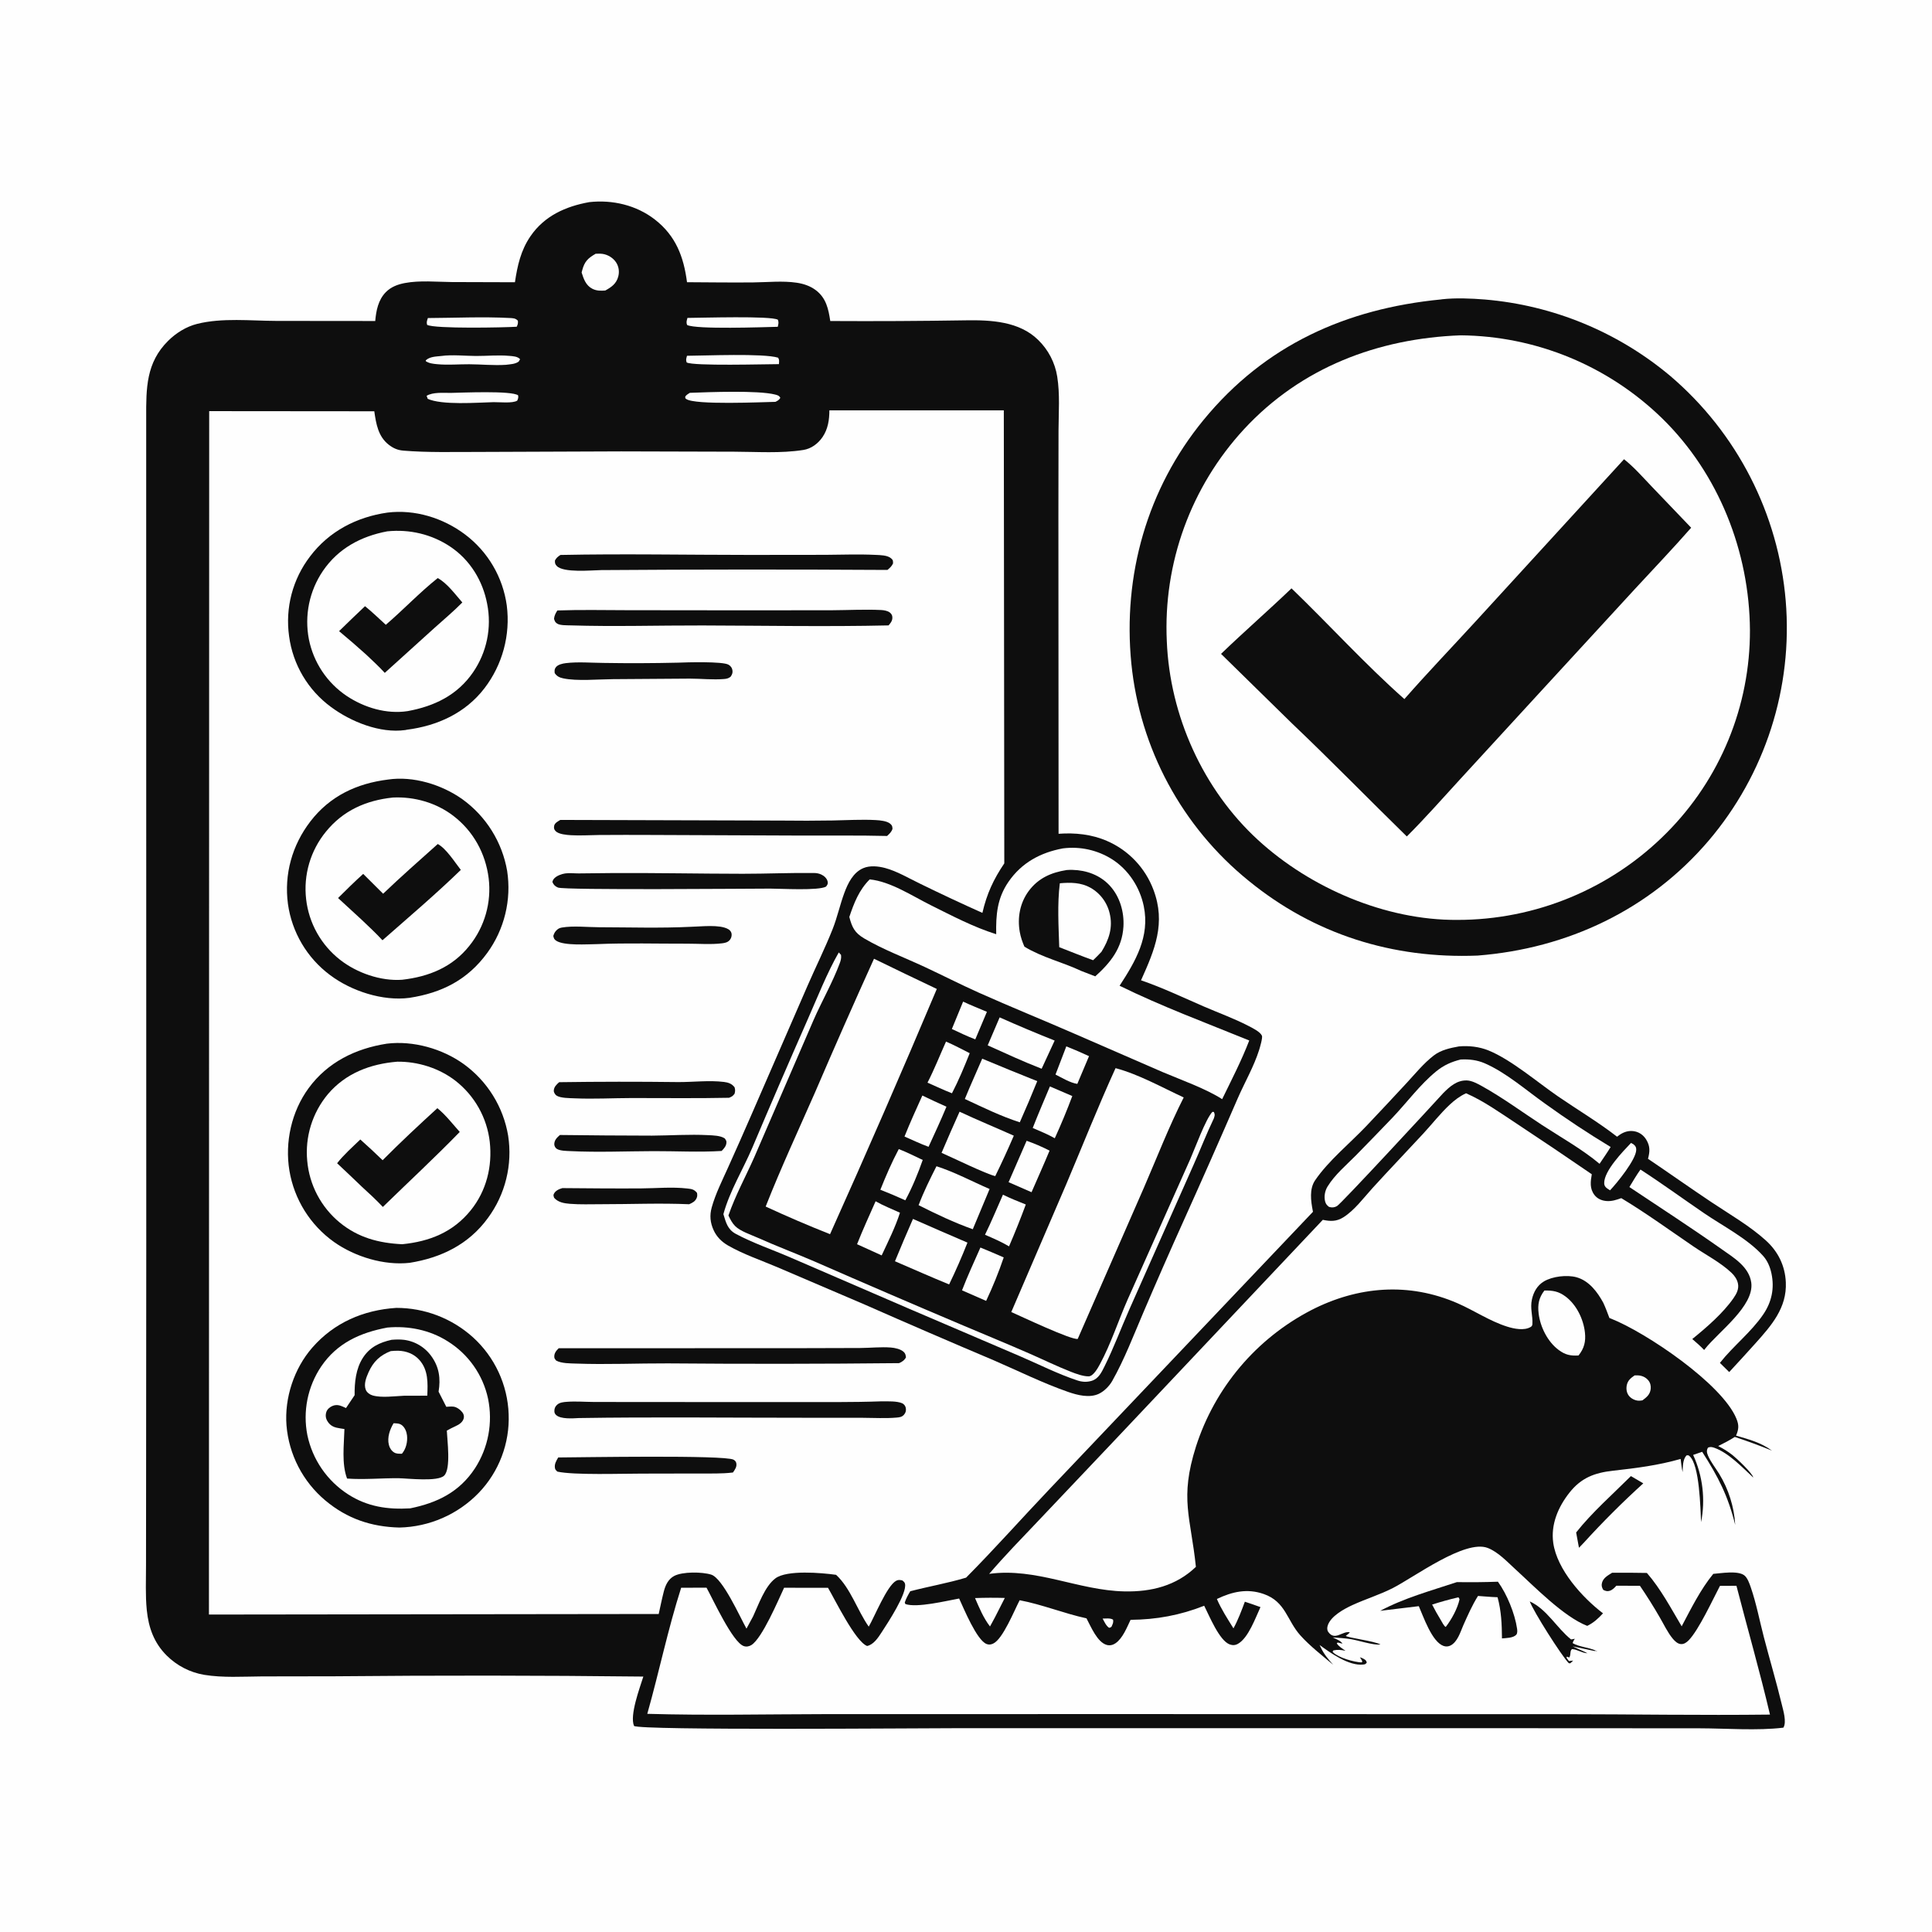 <?xml version="1.0" encoding="utf-8" ?>
<svg xmlns="http://www.w3.org/2000/svg" xmlns:xlink="http://www.w3.org/1999/xlink" width="1024" height="1024">
	<path fill="#FEFEFE" d="M0 0L1024 0L1024 1024L0 1024L0 0Z"/>
	<path fill="#0E0E0E" d="M810.807 848.78C819.867 852.858 825.21 863.01 832.713 868.946L834.686 868.588C834.129 869.379 833.786 869.958 833.537 870.896C836.823 872.851 841.997 873.155 845.691 874.813C845.911 874.912 846.127 875.021 846.348 875.118C846.491 875.181 846.637 875.235 846.781 875.294L845.391 874.932L845.322 875.103L833.531 872.609C835.618 873.624 837.768 874.533 839.884 875.486L841.382 876.256C838.553 876.19 836.132 874.238 833.202 874.048C831.924 875.062 832.745 876.991 831.757 878.518L830.424 878.051L830.293 878.637L831.563 880.398C832.317 880.278 833.049 880.198 833.81 880.151L832.279 881.582L831.478 881.531C827.401 877.217 812.798 854.196 810.807 848.78Z"/>
	<path fill="#0E0E0E" d="M864.413 782.358L870.975 786.208Q854.426 801.219 839.389 817.744L836.884 820.35L835.387 812.236C843.809 801.584 854.776 791.979 864.413 782.358Z"/>
	<path fill="#0E0E0E" d="M298.064 629.72C311.911 629.838 325.773 629.967 339.621 629.882C347.736 629.832 356.227 629 364.277 629.93C366.65 630.204 367.919 630.369 369.438 632.266C369.573 633.257 369.662 633.954 369.265 634.916C368.493 636.791 366.997 637.511 365.265 638.275C349.771 637.594 334.147 638.272 318.631 638.258C313.122 638.253 307.449 638.491 301.96 638.039C298.922 637.789 295.747 637.242 293.677 634.835C293.497 634.112 293.172 633.583 293.51 632.865C294.354 631.071 296.272 630.229 298.064 629.72Z"/>
	<path fill="#0E0E0E" d="M296.766 601.566Q321.177 601.874 345.589 601.911C355.452 601.843 365.383 601.136 375.236 601.648C377.975 601.79 381.866 601.841 384.162 603.401C384.589 604.092 385.042 604.522 385.034 605.37C385.017 607.341 383.786 608.713 382.47 610.034C370.506 610.763 358.459 610.096 346.479 610.128C331.84 610.167 316.976 610.834 302.36 610.112C300.297 610.01 296.743 610.026 295.035 608.858C294.279 608.342 293.74 607.259 293.78 606.357C293.876 604.143 295.231 602.945 296.766 601.566Z"/>
	<path fill="#0E0E0E" d="M359.232 351.229C363.819 351.031 382.998 350.479 386.122 352.3C387.263 352.965 387.999 353.93 388.21 355.262C388.432 356.663 387.996 357.557 387.241 358.676C386.1 359.559 385.206 359.772 383.804 359.89C377.858 360.386 371.587 359.696 365.603 359.685L324.804 359.97C317.123 360.019 305.759 361.097 298.514 359.539C296.537 359.113 295.148 358.464 294.003 356.75C293.908 355.478 293.786 354.757 294.618 353.654C295.704 352.214 298.226 351.679 299.915 351.474C306.342 350.692 313.436 351.316 319.933 351.365Q339.584 351.691 359.232 351.229Z"/>
	<path fill="#0E0E0E" d="M295.87 772.488C307.591 772.432 384.099 771.087 388.785 773.662C389.495 774.052 390.044 774.61 390.228 775.398C390.696 777.398 389.546 778.902 388.472 780.457C382.471 781.19 376.195 780.954 370.153 780.985L340.14 781.046C329.953 781.026 304.184 781.933 295.397 779.98C294.805 779.354 294.313 779.066 294.147 778.18C293.744 776.021 294.811 774.28 295.87 772.488Z"/>
	<path fill="#0E0E0E" d="M366.257 491.221C371.625 491.118 381.301 489.853 385.925 492.443C386.767 492.915 387.545 493.742 387.715 494.71Q387.757 494.948 387.772 495.189Q387.786 495.43 387.774 495.672Q387.762 495.913 387.723 496.152Q387.685 496.39 387.619 496.623Q387.554 496.856 387.464 497.08Q387.373 497.304 387.258 497.516Q387.143 497.729 387.004 497.927Q386.866 498.125 386.707 498.307C385.68 499.484 384.224 499.787 382.752 499.972C376.844 500.711 370.178 500.154 364.186 500.169C348.285 500.209 332.357 499.735 316.465 500.402C311.133 500.456 299.062 501.33 294.854 498.637C293.713 497.906 293.537 497.338 293.265 496.068C293.612 494.994 293.91 494.215 294.682 493.369C295.583 492.38 296.371 491.86 297.722 491.628C303.835 490.582 311.211 491.439 317.477 491.455C333.675 491.494 350.083 492.009 366.257 491.221Z"/>
	<path fill="#0E0E0E" d="M296.374 573.583Q327.922 573.134 359.471 573.523C367.392 573.561 375.901 572.482 383.731 573.452C386.048 573.739 387.917 574.398 389.345 576.291C389.736 577.652 389.69 578.32 389.347 579.689C388.397 580.991 387.841 581.27 386.403 581.845C369.205 582.211 351.967 581.953 334.763 581.984C324.719 582.002 314.592 582.578 304.562 582.133C302.066 582.023 297.041 582.078 294.952 580.665C294.225 580.173 293.494 578.989 293.522 578.102C293.585 576.086 294.971 574.821 296.374 573.583Z"/>
	<path fill="#0E0E0E" d="M772.186 838.548Q783.062 838.73 793.932 838.34C798.702 844.918 802.923 855.233 804.079 863.243C804.22 864.215 804.342 865.691 803.635 866.454C802 868.221 798.343 868.164 796.075 868.4C796.035 860.902 795.712 853.831 793.737 846.563C790.287 846.463 786.815 846.123 783.37 845.885C780.249 850.847 777.89 856.271 775.504 861.612C774.011 865.127 772.527 870.097 768.962 872.074C767.749 872.747 766.393 872.842 765.088 872.379C758.936 870.192 754.458 856.87 751.991 851.301L731.554 853.77C744.103 847.013 758.694 843.033 772.186 838.548Z"/>
	<path fill="#FEFEFE" d="M772.868 846.638C773.477 847.013 773.15 846.722 773.571 847.747C772.505 852.599 769.29 858.446 766.26 862.328C765.249 861.796 764.309 859.726 763.679 858.699C762.006 856.005 760.505 853.272 759.05 850.455C763.635 849.008 768.174 847.703 772.868 846.638Z"/>
	<path fill="#0E0E0E" d="M324.075 462.746C347.258 462.598 370.455 463.095 393.641 463.119C406.24 463.131 418.942 462.549 431.515 462.708C432.802 462.724 434.017 462.951 435.197 463.472C436.735 464.152 438.321 465.549 438.674 467.269C438.931 468.525 438.5 468.972 437.825 469.917C433.797 472.167 413.922 470.985 408.25 470.983C397.443 470.983 299.292 471.882 295.749 470.425C294.231 469.802 293.357 468.941 292.772 467.438C293.044 466.535 293.252 466.071 293.944 465.389C295.237 464.115 297.728 463.217 299.488 462.947C301.787 462.593 304.334 462.937 306.67 462.926L324.075 462.746Z"/>
	<path fill="#0E0E0E" d="M297.042 294.138C330.407 293.451 363.918 294.116 397.297 294.118L437.442 294.074C446.304 294.019 455.247 293.667 464.098 294.103C466.508 294.221 470.32 294.232 472.263 295.891C473.409 296.87 473.304 297.228 473.332 298.625C472.602 300.191 471.673 300.98 470.364 302.08Q394.501 301.625 318.638 302.161C313.496 302.241 298.534 303.742 295.042 299.921C294.143 298.937 294.105 298.355 294.133 297.072C294.915 295.612 295.714 295.028 297.042 294.138Z"/>
	<path fill="#0E0E0E" d="M296.975 434.577L414.15 434.917Q427.738 435.091 441.325 434.87C448.89 434.731 456.651 434.248 464.207 434.661C466.39 434.78 470.219 435.121 471.91 436.66C472.956 437.612 472.932 437.995 473.042 439.316C472.468 441.028 471.475 441.87 470.175 443.081C455.483 442.715 440.766 442.924 426.069 442.872L345.441 442.548Q331.422 442.472 317.404 442.57C312.529 442.609 307.487 442.972 302.632 442.675C300.397 442.539 296.195 442.218 294.515 440.543C293.643 439.673 293.458 438.765 293.743 437.586C294.096 436.127 295.797 435.3 296.975 434.577Z"/>
	<path fill="#0E0E0E" d="M295.416 323.559C307.734 323.119 320.126 323.395 332.452 323.414L394.803 323.483L441.001 323.441C449.615 323.391 458.433 322.913 467.026 323.325C468.506 323.396 470.478 323.724 471.67 324.687C472.322 325.214 472.806 325.898 472.924 326.725C473.216 328.769 472.199 330.02 470.969 331.474C438.066 332.222 405.227 331.586 372.324 331.506C348.994 331.45 325.497 332.188 302.198 331.459C300.396 331.402 296.841 331.514 295.333 330.533C294.186 329.787 294.041 329.201 293.64 327.983C293.863 326.159 294.45 325.106 295.416 323.559Z"/>
	<path fill="#0E0E0E" d="M296.144 714.58L419.046 714.571L455.882 714.469C461.204 714.431 466.901 713.813 472.184 714.218C474.3 714.38 477.221 715.002 478.87 716.436C479.889 717.324 479.997 718.134 480.19 719.405C479.44 720.9 478.066 721.879 476.523 722.493Q415.244 723.127 353.963 722.621C337.844 722.56 321.464 723.313 305.38 722.726C302.163 722.609 297.65 722.691 294.788 721.14C294.274 720.46 293.836 720.15 293.787 719.257C293.676 717.217 294.775 715.935 296.144 714.58Z"/>
	<path fill="#0E0E0E" d="M467.388 742.728C470.478 742.777 475.38 742.512 478.21 743.772C479.175 744.202 479.923 745.256 480.096 746.273C480.325 747.612 480.071 748.736 479.168 749.782C478.038 751.09 476.761 751.21 475.147 751.353C469.367 751.864 463.249 751.479 457.438 751.466L424.864 751.439C385.511 751.45 346.096 750.975 306.75 751.597C303.581 751.774 297.188 752.263 294.748 749.988C294.12 749.402 293.857 748.819 293.834 747.982C293.795 746.6 294.208 745.535 295.239 744.585C296.65 743.284 298.647 743.133 300.47 742.992C305.089 742.635 310.008 743.046 314.657 743.065L344.706 743.109L419.742 743.114C435.606 743.098 451.535 743.31 467.388 742.728Z"/>
	<path fill="#0E0E0E" d="M205.387 271.68C219.917 269.902 234.811 274.512 246.433 283.232Q247.556 284.075 248.636 284.972Q249.717 285.87 250.751 286.819Q251.786 287.769 252.772 288.768Q253.758 289.768 254.694 290.815Q255.63 291.862 256.512 292.955Q257.395 294.047 258.223 295.181Q259.05 296.316 259.821 297.49Q260.591 298.664 261.303 299.875Q262.014 301.085 262.665 302.33Q263.316 303.574 263.905 304.849Q264.493 306.124 265.018 307.427Q265.542 308.729 266.002 310.056Q266.462 311.383 266.855 312.731Q267.249 314.079 267.575 315.445Q267.901 316.811 268.16 318.191Q268.418 319.572 268.608 320.963Q268.791 322.409 268.903 323.862Q269.016 325.315 269.057 326.772Q269.098 328.229 269.068 329.686Q269.039 331.143 268.938 332.597Q268.837 334.051 268.665 335.499Q268.494 336.946 268.252 338.383Q268.01 339.82 267.698 341.244Q267.387 342.668 267.006 344.075Q266.625 345.482 266.177 346.868Q265.728 348.255 265.212 349.618Q264.696 350.981 264.114 352.318Q263.533 353.654 262.886 354.96Q262.24 356.267 261.531 357.54Q260.822 358.814 260.052 360.051Q259.282 361.288 258.452 362.486Q257.622 363.685 256.735 364.841C246.621 377.997 231.776 384.707 215.619 386.775C215.331 386.834 215.047 386.912 214.756 386.951C201.377 388.778 185.976 382.537 175.417 374.703Q174.289 373.874 173.204 372.99Q172.118 372.105 171.079 371.167Q170.04 370.229 169.049 369.24Q168.059 368.251 167.119 367.213Q166.179 366.175 165.293 365.092Q164.407 364.008 163.577 362.881Q162.746 361.754 161.974 360.586Q161.201 359.419 160.488 358.214Q159.775 357.009 159.124 355.77Q158.473 354.531 157.885 353.26Q157.297 351.99 156.773 350.691Q156.25 349.393 155.793 348.07Q155.336 346.747 154.946 345.402Q154.556 344.058 154.234 342.695Q153.912 341.333 153.659 339.956Q153.406 338.579 153.223 337.191Q153.027 335.801 152.9 334.402Q152.773 333.004 152.716 331.601Q152.659 330.198 152.671 328.794Q152.684 327.39 152.766 325.988Q152.848 324.587 153 323.191Q153.152 321.795 153.373 320.408Q153.594 319.022 153.883 317.648Q154.173 316.274 154.53 314.916Q154.888 313.558 155.312 312.22Q155.737 310.881 156.227 309.566Q156.718 308.25 157.273 306.96Q157.828 305.671 158.447 304.41Q159.065 303.15 159.746 301.922Q160.426 300.693 161.167 299.501Q161.908 298.308 162.707 297.153Q163.506 295.998 164.361 294.885C174.422 281.566 189.045 274.021 205.387 271.68Z"/>
	<path fill="#FEFEFE" d="M205.229 281.624C217.078 280.415 228.834 283.144 238.76 289.815C249.175 296.814 255.922 307.872 258.217 320.13Q258.446 321.294 258.617 322.468Q258.787 323.642 258.9 324.823Q259.012 326.004 259.065 327.189Q259.118 328.374 259.113 329.561Q259.107 330.747 259.042 331.931Q258.978 333.116 258.854 334.296Q258.73 335.476 258.548 336.648Q258.366 337.82 258.126 338.982Q257.886 340.144 257.588 341.292Q257.291 342.441 256.936 343.573Q256.582 344.705 256.172 345.818Q255.761 346.931 255.296 348.022Q254.831 349.114 254.312 350.181Q253.794 351.248 253.222 352.287Q252.651 353.327 252.029 354.337Q251.407 355.347 250.735 356.325C242.444 368.419 230.22 374.315 216.116 376.899C204.905 378.64 193.103 375.079 183.765 368.873Q182.803 368.228 181.873 367.536Q180.943 366.844 180.048 366.108Q179.154 365.371 178.296 364.592Q177.438 363.813 176.62 362.992Q175.801 362.172 175.024 361.312Q174.247 360.453 173.512 359.556Q172.778 358.66 172.089 357.729Q171.399 356.797 170.756 355.833Q170.113 354.869 169.518 353.875Q168.923 352.88 168.377 351.858Q167.831 350.836 167.336 349.788Q166.841 348.74 166.398 347.67Q165.955 346.599 165.564 345.508Q165.174 344.417 164.838 343.308Q164.502 342.199 164.22 341.075Q163.938 339.951 163.712 338.814Q163.487 337.65 163.319 336.477Q163.152 335.304 163.042 334.124Q162.932 332.944 162.881 331.76Q162.829 330.575 162.836 329.39Q162.842 328.205 162.907 327.022Q162.972 325.838 163.095 324.659Q163.218 323.481 163.399 322.309Q163.58 321.138 163.818 319.977Q164.056 318.816 164.351 317.668Q164.646 316.52 164.997 315.388Q165.349 314.256 165.755 313.143Q166.161 312.029 166.622 310.937Q167.082 309.845 167.596 308.777Q168.11 307.709 168.675 306.668Q169.241 305.626 169.857 304.613Q170.473 303.601 171.138 302.62C179.284 290.68 191.273 284.272 205.229 281.624Z"/>
	<path fill="#0E0E0E" d="M232.002 306.39C237.025 309.121 241.308 315.061 245.044 319.317C240.37 324.076 235.159 328.402 230.204 332.874L203.935 356.64C200.817 353.223 197.396 350.092 194.039 346.911Q187.003 340.57 179.718 334.518Q186.536 327.844 193.471 321.293C197.288 324.371 200.853 327.856 204.485 331.154C213.852 323.121 222.347 314.089 232.002 306.39Z"/>
	<path fill="#0E0E0E" d="M205.61 413.184C219.003 411.176 234.166 415.869 245.058 423.596Q246.223 424.436 247.346 425.332Q248.469 426.228 249.547 427.177Q250.625 428.126 251.656 429.126Q252.687 430.126 253.669 431.175Q254.65 432.223 255.579 433.319Q256.509 434.414 257.384 435.553Q258.259 436.691 259.078 437.871Q259.897 439.051 260.658 440.269Q261.419 441.487 262.12 442.741Q262.822 443.995 263.461 445.281Q264.101 446.567 264.677 447.883Q265.254 449.198 265.766 450.54Q266.278 451.882 266.725 453.247Q267.171 454.612 267.551 455.997Q267.931 457.383 268.243 458.785Q268.556 460.187 268.8 461.602Q269.017 463.02 269.165 464.446Q269.313 465.872 269.391 467.304Q269.47 468.736 269.478 470.17Q269.486 471.604 269.425 473.037Q269.363 474.47 269.232 475.898Q269.1 477.326 268.899 478.746Q268.698 480.166 268.429 481.575Q268.159 482.983 267.821 484.377Q267.482 485.77 267.077 487.146Q266.671 488.521 266.199 489.875Q265.726 491.229 265.188 492.559Q264.651 493.888 264.049 495.19Q263.447 496.492 262.782 497.762Q262.117 499.033 261.391 500.27Q260.666 501.507 259.88 502.707Q259.095 503.907 258.252 505.067C247.844 519.324 234.202 526.235 217.021 528.873C202.826 530.749 186.166 525.28 174.856 516.748Q173.733 515.908 172.653 515.014Q171.573 514.12 170.538 513.174Q169.503 512.228 168.516 511.231Q167.529 510.235 166.593 509.192Q165.657 508.148 164.773 507.059Q163.889 505.971 163.06 504.84Q162.231 503.709 161.459 502.539Q160.686 501.368 159.973 500.161Q159.259 498.954 158.606 497.713Q157.953 496.472 157.362 495.201Q156.771 493.929 156.244 492.63Q155.716 491.331 155.253 490.007Q154.79 488.684 154.393 487.339Q153.996 485.994 153.666 484.631Q153.336 483.268 153.074 481.891Q152.811 480.514 152.617 479.125C150.51 463.362 154.84 447.936 164.526 435.349C174.867 421.912 189.051 415.257 205.61 413.184Z"/>
	<path fill="#FEFEFE" d="M208.292 422.703C219.625 422.173 231.17 425.455 240.221 432.366C250.831 440.466 257.378 452.305 259.006 465.524Q259.149 466.706 259.234 467.894Q259.318 469.082 259.343 470.273Q259.368 471.464 259.334 472.654Q259.3 473.845 259.207 475.032Q259.114 476.219 258.961 477.401Q258.809 478.582 258.598 479.754Q258.387 480.926 258.119 482.086Q257.85 483.247 257.523 484.392Q257.197 485.538 256.814 486.665Q256.432 487.793 255.993 488.901Q255.555 490.008 255.062 491.092Q254.569 492.176 254.022 493.235Q253.476 494.293 252.878 495.323Q252.28 496.352 251.631 497.351Q250.982 498.35 250.284 499.315Q249.587 500.281 248.842 501.21C239.802 512.643 227.296 517.665 213.126 519.291C201.802 520.105 189.126 515.668 180.263 508.725Q179.332 507.999 178.438 507.228Q177.543 506.456 176.689 505.641Q175.834 504.827 175.021 503.97Q174.208 503.114 173.438 502.218Q172.668 501.323 171.944 500.39Q171.22 499.457 170.542 498.49Q169.865 497.522 169.237 496.523Q168.609 495.523 168.031 494.493Q167.453 493.463 166.927 492.406Q166.401 491.348 165.928 490.266Q165.456 489.184 165.037 488.08Q164.618 486.976 164.255 485.852Q163.892 484.728 163.585 483.588Q163.278 482.448 163.028 481.294Q162.778 480.139 162.586 478.974Q162.393 477.809 162.259 476.636Q162.119 475.445 162.04 474.248Q161.96 473.051 161.941 471.852Q161.921 470.652 161.962 469.454Q162.003 468.255 162.104 467.06Q162.205 465.864 162.365 464.676Q162.526 463.487 162.746 462.308Q162.966 461.129 163.246 459.962Q163.525 458.796 163.862 457.645Q164.199 456.494 164.594 455.361Q164.988 454.228 165.439 453.117Q165.89 452.005 166.396 450.918Q166.902 449.83 167.463 448.77Q168.023 447.709 168.635 446.678Q169.248 445.646 169.911 444.647Q170.575 443.648 171.288 442.683Q172.001 441.719 172.761 440.791C181.905 429.532 194.102 424.189 208.292 422.703Z"/>
	<path fill="#0E0E0E" d="M232.025 447.346C236.483 449.71 241.103 457.05 244.245 461.064C230.933 473.979 216.649 486.109 202.715 498.357C199.253 494.604 195.497 491.127 191.808 487.6Q185.523 481.753 179.175 475.975C183.545 471.623 187.924 467.319 192.5 463.181L203.065 473.696C212.481 464.677 222.309 456.041 232.025 447.346Z"/>
	<path fill="#0E0E0E" d="M205.025 553.167C218.977 551.453 234.47 555.823 245.809 564.005Q246.968 564.844 248.085 565.738Q249.202 566.633 250.274 567.58Q251.346 568.528 252.37 569.527Q253.395 570.525 254.37 571.573Q255.345 572.62 256.267 573.713Q257.19 574.807 258.059 575.944Q258.927 577.081 259.739 578.259Q260.552 579.436 261.305 580.652Q262.059 581.868 262.753 583.12Q263.447 584.371 264.079 585.654Q264.712 586.938 265.281 588.251Q265.85 589.563 266.354 590.902Q266.859 592.241 267.298 593.603Q267.737 594.965 268.109 596.346Q268.481 597.728 268.785 599.126Q269.09 600.524 269.326 601.935Q269.546 603.36 269.696 604.794Q269.846 606.228 269.925 607.667Q270.004 609.107 270.012 610.549Q270.02 611.99 269.957 613.431Q269.894 614.871 269.76 616.306Q269.626 617.742 269.421 619.169Q269.217 620.596 268.942 622.011Q268.667 623.427 268.323 624.827Q267.979 626.227 267.566 627.608Q267.154 628.99 266.673 630.349Q266.193 631.708 265.646 633.043Q265.099 634.377 264.488 635.682Q263.876 636.988 263.2 638.261Q262.525 639.535 261.787 640.774Q261.05 642.013 260.252 643.214Q259.455 644.415 258.599 645.575C248.463 659.52 233.855 666.649 217.137 669.321C203.545 670.832 188.169 666.118 177.085 658.317Q175.917 657.488 174.792 656.602Q173.666 655.716 172.586 654.776Q171.505 653.836 170.472 652.844Q169.44 651.852 168.457 650.811Q167.474 649.769 166.544 648.68Q165.613 647.591 164.738 646.458Q163.862 645.325 163.043 644.15Q162.224 642.975 161.464 641.761Q160.704 640.547 160.005 639.297Q159.306 638.047 158.669 636.764Q158.032 635.482 157.459 634.169Q156.886 632.857 156.378 631.517Q155.87 630.178 155.429 628.816Q154.988 627.453 154.615 626.071Q154.241 624.688 153.936 623.289Q153.631 621.89 153.395 620.477C150.895 605.397 154.517 589.11 163.577 576.739C173.659 562.974 188.451 555.75 205.025 553.167Z"/>
	<path fill="#FEFEFE" d="M210.538 562.719C221.478 562.579 232.826 566.152 241.48 572.891Q242.416 573.623 243.315 574.401Q244.213 575.179 245.072 576Q245.931 576.822 246.749 577.685Q247.566 578.548 248.34 579.45Q249.113 580.352 249.841 581.292Q250.569 582.231 251.25 583.206Q251.93 584.18 252.562 585.187Q253.193 586.194 253.774 587.231Q254.355 588.268 254.884 589.332Q255.413 590.396 255.888 591.486Q256.364 592.575 256.785 593.686Q257.206 594.798 257.572 595.929Q257.937 597.06 258.246 598.207Q258.555 599.355 258.807 600.516Q259.059 601.678 259.253 602.851Q259.447 604.023 259.583 605.204C261.039 618.236 257.785 631.244 249.483 641.51C240.121 653.088 227.695 658.023 213.163 659.465C200.722 658.862 189.786 655.965 180.013 647.93Q179.099 647.176 178.224 646.377Q177.349 645.578 176.515 644.737Q175.681 643.896 174.889 643.014Q174.097 642.133 173.35 641.213Q172.603 640.294 171.902 639.338Q171.202 638.383 170.549 637.394Q169.897 636.405 169.294 635.385Q168.691 634.365 168.14 633.316Q167.589 632.267 167.09 631.193Q166.591 630.118 166.146 629.02Q165.701 627.922 165.311 626.803Q164.921 625.684 164.587 624.547Q164.253 623.411 163.976 622.259Q163.699 621.107 163.479 619.943Q163.259 618.779 163.097 617.605Q162.935 616.431 162.831 615.251Q162.719 614.072 162.666 612.889Q162.613 611.706 162.618 610.521Q162.623 609.337 162.686 608.155Q162.749 606.972 162.871 605.794Q162.993 604.616 163.172 603.445Q163.352 602.274 163.589 601.114Q163.826 599.954 164.119 598.807Q164.413 597.659 164.763 596.528Q165.113 595.396 165.519 594.284Q165.924 593.171 166.384 592.079Q166.844 590.988 167.357 589.921Q167.87 588.853 168.435 587.812Q169 586.771 169.615 585.76Q170.231 584.748 170.896 583.768Q171.561 582.787 172.273 581.841Q172.985 580.895 173.743 579.985C183.184 568.834 196.295 563.887 210.538 562.719Z"/>
	<path fill="#0E0E0E" d="M231.818 587.36C236.185 590.891 239.932 595.772 243.679 599.956C230.45 613.55 216.507 626.47 202.919 639.707C199.362 635.952 195.638 632.474 191.807 629.007Q185.29 622.724 178.677 616.542C182.262 611.959 186.79 607.987 190.969 603.951Q197.006 609.314 202.797 614.941C212.222 605.452 221.937 596.368 231.818 587.36Z"/>
	<path fill="#0E0E0E" d="M210.044 693.206Q211.434 693.204 212.822 693.266Q214.211 693.328 215.595 693.453Q216.979 693.579 218.356 693.768Q219.733 693.956 221.1 694.208Q222.467 694.46 223.821 694.774Q225.175 695.089 226.513 695.465Q227.85 695.841 229.17 696.278Q230.489 696.715 231.787 697.213Q233.085 697.71 234.359 698.266Q235.632 698.823 236.879 699.437Q238.126 700.051 239.343 700.722Q240.56 701.392 241.746 702.118Q242.931 702.844 244.082 703.624Q245.232 704.403 246.346 705.235Q247.46 706.066 248.534 706.948Q249.608 707.83 250.641 708.76Q251.71 709.728 252.73 710.749Q253.749 711.769 254.716 712.839Q255.684 713.909 256.596 715.026Q257.509 716.143 258.365 717.304Q259.221 718.465 260.018 719.667Q260.814 720.87 261.55 722.11Q262.286 723.351 262.959 724.627Q263.632 725.902 264.24 727.21Q264.849 728.518 265.391 729.855Q265.933 731.191 266.408 732.553Q266.883 733.915 267.29 735.299Q267.696 736.683 268.033 738.085Q268.37 739.488 268.636 740.906Q268.902 742.323 269.098 743.752Q269.293 745.181 269.417 746.618Q269.54 748.056 269.592 749.497Q269.648 750.93 269.633 752.364Q269.617 753.798 269.529 755.23Q269.441 756.661 269.282 758.086Q269.122 759.511 268.891 760.927Q268.66 762.342 268.358 763.744Q268.056 765.146 267.684 766.531Q267.312 767.916 266.871 769.281Q266.43 770.645 265.921 771.986Q265.412 773.327 264.836 774.64Q264.26 775.954 263.619 777.237Q262.978 778.519 262.273 779.768Q261.568 781.017 260.802 782.229Q260.035 783.441 259.208 784.613Q258.382 785.785 257.497 786.914Q256.613 788.043 255.673 789.126Q254.732 790.209 253.739 791.243Q252.717 792.3 251.644 793.306Q250.572 794.312 249.451 795.265Q248.331 796.218 247.166 797.115Q246 798.012 244.793 798.851Q243.585 799.691 242.338 800.47Q241.091 801.249 239.807 801.967Q238.523 802.685 237.206 803.339Q235.889 803.994 234.542 804.583Q233.195 805.173 231.82 805.696Q230.446 806.219 229.048 806.674Q227.649 807.13 226.23 807.517Q224.812 807.904 223.376 808.221Q221.94 808.539 220.49 808.786Q219.04 809.033 217.58 809.209Q216.12 809.385 214.653 809.49Q213.186 809.595 211.716 809.628C196.793 809.266 183.945 804.938 172.425 795.272Q171.323 794.348 170.269 793.371Q169.214 792.393 168.209 791.365Q167.204 790.337 166.251 789.26Q165.298 788.183 164.399 787.061Q163.501 785.938 162.659 784.773Q161.817 783.607 161.033 782.401Q160.25 781.196 159.528 779.953Q158.805 778.71 158.145 777.432Q157.484 776.155 156.888 774.847Q156.292 773.538 155.761 772.202Q155.23 770.866 154.766 769.505Q154.302 768.144 153.905 766.762Q153.509 765.38 153.182 763.979Q152.854 762.579 152.596 761.165Q152.339 759.75 152.151 758.325Q151.964 756.899 151.847 755.466C150.73 740.886 155.89 725.306 165.5 714.287C177.081 701.007 192.649 694.338 210.044 693.206Z"/>
	<path fill="#FEFEFE" d="M205.32 703.63C216.393 702.628 227.703 704.878 237.156 710.837Q238.177 711.467 239.166 712.147Q240.154 712.828 241.107 713.558Q242.059 714.287 242.974 715.064Q243.889 715.841 244.763 716.663Q245.637 717.485 246.469 718.35Q247.3 719.215 248.087 720.121Q248.874 721.027 249.614 721.971Q250.355 722.916 251.046 723.896Q251.738 724.877 252.379 725.891Q253.02 726.906 253.609 727.951Q254.198 728.996 254.734 730.07Q255.27 731.144 255.75 732.244Q256.231 733.343 256.656 734.465Q257.08 735.588 257.448 736.73Q257.815 737.873 258.124 739.032Q258.434 740.191 258.684 741.365Q258.925 742.541 259.108 743.726Q259.292 744.912 259.418 746.106Q259.544 747.299 259.613 748.497Q259.681 749.695 259.691 750.895Q259.701 752.095 259.653 753.294Q259.605 754.493 259.499 755.688Q259.394 756.883 259.23 758.072Q259.066 759.261 258.846 760.44Q258.625 761.62 258.347 762.787Q258.069 763.955 257.736 765.107Q257.402 766.26 257.013 767.395Q256.623 768.53 256.18 769.645Q255.736 770.76 255.239 771.852Q254.742 772.945 254.193 774.011Q253.643 775.078 253.043 776.117Q252.443 777.156 251.793 778.165C243.507 790.816 231.85 796.503 217.414 799.457C205.455 800.174 194.661 798.594 184.438 791.992Q183.413 791.33 182.422 790.618Q181.431 789.907 180.476 789.147Q179.522 788.387 178.606 787.581Q177.69 786.775 176.815 785.925Q175.94 785.074 175.108 784.182Q174.276 783.289 173.49 782.357Q172.703 781.424 171.963 780.454Q171.224 779.483 170.533 778.478Q169.842 777.472 169.202 776.433Q168.562 775.394 167.974 774.325Q167.385 773.256 166.851 772.16Q166.316 771.063 165.837 769.941Q165.357 768.819 164.934 767.675Q164.51 766.531 164.143 765.367Q163.777 764.203 163.468 763.023Q163.16 761.842 162.91 760.648Q162.68 759.48 162.507 758.302Q162.334 757.124 162.219 755.939Q162.105 754.754 162.048 753.564Q161.992 752.375 161.994 751.184Q161.997 749.994 162.057 748.805Q162.118 747.616 162.237 746.431Q162.356 745.246 162.534 744.069Q162.711 742.892 162.946 741.724Q163.181 740.557 163.473 739.403Q163.765 738.249 164.113 737.11Q164.462 735.971 164.866 734.851Q165.27 733.731 165.728 732.633Q166.187 731.534 166.699 730.459Q167.211 729.384 167.775 728.335Q168.339 727.287 168.954 726.268Q169.57 725.248 170.234 724.26C178.669 711.828 190.945 706.314 205.32 703.63Z"/>
	<path fill="#0E0E0E" d="M207.552 710.123C209.781 709.941 212.032 709.867 214.257 710.153Q214.793 710.225 215.326 710.325Q215.858 710.425 216.384 710.551Q216.91 710.678 217.429 710.832Q217.948 710.985 218.459 711.165Q218.969 711.345 219.47 711.551Q219.97 711.757 220.46 711.988Q220.949 712.219 221.426 712.476Q221.903 712.732 222.366 713.012Q222.83 713.292 223.278 713.595Q223.726 713.899 224.158 714.225Q224.59 714.551 225.005 714.899Q225.42 715.246 225.816 715.615Q226.213 715.983 226.59 716.372Q226.967 716.76 227.324 717.167Q227.68 717.575 228.016 718Q228.351 718.425 228.664 718.866C232.825 724.618 233.595 730.791 232.455 737.606L236.537 745.629C237.747 745.575 239.114 745.415 240.314 745.549C242.084 745.746 243.975 747.17 245.058 748.565C245.782 749.498 246.093 750.685 245.763 751.843C245.181 753.885 243.232 755.094 241.438 755.907C239.849 756.628 238.345 757.41 236.821 758.259C237.034 763.329 239.102 778.523 235.408 782.111C231.969 785.452 216.412 783.597 211.359 783.482C202.26 783.398 193.021 784.33 183.952 783.666C181.003 775.763 182.332 765.731 182.559 757.421C181.188 757.21 179.786 757.024 178.434 756.713C176.195 756.197 174.604 755.083 173.44 753.078C172.577 751.593 172.442 750.022 172.961 748.394C173.445 746.874 174.916 745.678 176.356 745.12C179.015 744.091 180.951 745.218 183.388 746.296L187.954 739.491C187.889 732.723 188.58 725.513 192.33 719.686C195.991 713.997 201.182 711.538 207.552 710.123Z"/>
	<path fill="#FEFEFE" d="M208.602 754.349C210.253 754.421 211.749 754.359 213.103 755.45C214.655 756.701 215.528 758.929 215.733 760.864C216.088 764.205 215.21 767.936 213.032 770.503C211.618 770.508 210.086 770.605 208.845 769.806C207.407 768.88 206.512 767.421 206.107 765.781C205.144 761.877 206.622 757.665 208.602 754.349Z"/>
	<path fill="#FEFEFE" d="M207.095 716.114C208.42 715.995 209.752 715.882 211.084 715.918C215.369 716.035 219.441 717.581 222.317 720.84C227.073 726.23 226.747 733.06 226.472 739.746L214.252 739.765C209.217 739.967 202.267 741 197.457 739.596C195.979 739.164 194.469 738.093 193.879 736.617C192.696 733.659 194.109 730.103 195.321 727.374C197.817 721.751 201.398 718.312 207.095 716.114Z"/>
	<path fill="#0E0E0E" d="M773.247 554.625C778.516 554.147 784.01 554.765 788.931 556.759C800.907 561.611 814.912 573.644 825.784 581.105C836.204 588.257 847.084 594.719 857.083 602.481Q857.769 601.923 858.506 601.434C860.934 599.792 863.663 599.035 866.574 599.668C869.133 600.225 871.216 601.836 872.565 604.064C874.679 607.553 874.485 610.389 873.472 614.183C884.691 621.756 895.735 629.581 906.993 637.099C916.649 643.548 927.165 649.579 935.81 657.345C942.376 663.244 946.122 670.788 946.523 679.655C947.135 693.204 938.887 702.542 930.4 712.02Q923.52 719.676 916.519 727.22L911.584 722.361C918.679 713.368 928.107 706.134 934.553 696.679C939.041 690.096 940.568 682.821 938.918 675.003C938.177 671.49 936.819 668.229 934.397 665.546C926.221 656.485 913.335 649.933 903.247 643.05C891.963 635.352 880.955 627.315 869.483 619.887C867.357 622.863 865.508 626.029 863.613 629.155C880.031 640.105 896.629 650.873 912.751 662.255C919.008 666.672 927.027 671.458 928.199 679.763C929.951 692.176 910.715 705.968 903.667 714.97L903.238 715.522C901.261 713.441 899.115 711.59 896.947 709.713C904.454 703.629 913.256 696.027 918.787 688.06C920.407 685.726 921.776 683.157 921.143 680.248C920.656 678.004 919.32 676.105 917.676 674.555C911.884 669.091 904.212 665.165 897.638 660.69C884.903 652.02 872.527 642.997 859.314 635.04C856.761 635.955 854.238 636.79 851.484 636.571C848.969 636.371 846.622 635.387 845.07 633.337C842.489 629.926 843.006 626.282 843.677 622.373Q823.665 608.627 803.408 595.244C794.961 589.693 786.324 583.507 777.035 579.455C773.724 580.994 771.111 582.975 768.457 585.439C763.418 590.119 759.11 595.69 754.437 600.745C745.482 610.433 736.332 619.95 727.456 629.71C722.751 634.884 717.97 641.436 712.006 645.2C708.407 647.471 705.152 647.394 701.117 646.532L589.477 764.762L550.466 805.916C541.598 815.254 532.666 824.4 524.277 834.183C549.276 830.77 571.446 842.973 596.004 843.475C610.263 843.767 623.403 840.495 633.853 830.466C631.125 804.064 625.105 794.371 633.893 766.683Q634.356 765.24 634.854 763.809Q635.352 762.378 635.885 760.96Q636.418 759.542 636.985 758.137Q637.552 756.732 638.154 755.341Q638.755 753.951 639.39 752.575Q640.025 751.2 640.694 749.84Q641.363 748.481 642.064 747.138Q642.766 745.795 643.5 744.469Q644.234 743.144 645 741.837Q645.766 740.53 646.564 739.242Q647.362 737.954 648.191 736.686Q649.021 735.418 649.88 734.17Q650.74 732.923 651.63 731.697Q652.52 730.471 653.44 729.267Q654.36 728.063 655.309 726.881Q656.257 725.7 657.235 724.542Q658.212 723.385 659.217 722.251Q660.223 721.118 661.255 720.009Q662.288 718.901 663.348 717.817Q664.407 716.734 665.493 715.677Q666.578 714.62 667.689 713.59Q668.8 712.56 669.936 711.558Q671.072 710.555 672.232 709.58Q673.392 708.606 674.576 707.66Q675.759 706.714 676.965 705.797Q678.171 704.88 679.4 703.993Q680.628 703.106 681.877 702.249Q683.127 701.392 684.397 700.566Q685.667 699.74 686.957 698.945Q688.247 698.15 689.555 697.386Q690.864 696.623 692.191 695.892Q693.518 695.161 694.863 694.463C719.641 681.703 746.607 679.489 772.475 690.731C781.358 694.591 789.574 700.227 798.84 703.143C802.446 704.278 807.828 705.4 811.268 703.332C811.909 702.947 812.151 702.564 812.2 701.792C812.483 697.251 810.885 693.515 811.958 688.696C812.834 684.765 814.773 681.301 818.289 679.187C822.713 676.527 830.522 675.562 835.612 676.983C842.213 678.826 846.681 684.778 849.787 690.518C851.011 693.142 851.999 695.854 853.02 698.561L853.739 698.841C872.525 706.245 912.877 733.579 920.339 751.934C921.766 755.446 921.596 757.461 920.141 760.912C926.979 762.892 933.363 764.612 939.173 768.855C932.662 766.199 926.16 763.808 919.483 761.601C916.644 763.438 913.689 764.934 910.665 766.44Q914.754 768.46 918.333 771.286C920.326 772.842 928.997 780.988 929.252 783.106C923.39 777.701 916.367 770.18 908.774 767.406C907.555 766.96 906.52 766.726 905.286 767.262C904.385 768.727 904.627 769.992 905.289 771.531C906.738 774.892 909.309 778.086 911.226 781.209Q912.156 782.736 912.991 784.316Q913.826 785.897 914.564 787.525Q915.302 789.153 915.939 790.823Q916.577 792.493 917.112 794.199Q917.648 795.905 918.078 797.64Q918.509 799.374 918.834 801.132Q919.159 802.89 919.376 804.664Q919.594 806.439 919.703 808.223C915.842 792.736 910.729 782.813 902.192 769.49L897.4 771.133Q897.874 772.169 898.308 773.223Q898.742 774.276 899.134 775.346Q899.527 776.416 899.877 777.5Q900.227 778.585 900.535 779.682Q900.843 780.779 901.108 781.887Q901.372 782.996 901.594 784.113Q901.815 785.231 901.993 786.357Q902.171 787.482 902.304 788.614Q902.438 789.746 902.527 790.882Q902.617 792.018 902.662 793.156Q902.707 794.295 902.707 795.434Q902.708 796.574 902.664 797.713Q902.621 798.851 902.532 799.988Q902.444 801.124 902.312 802.255Q902.18 803.387 902.003 804.513Q901.827 805.639 901.607 806.757C901.245 799.709 900.862 776.355 895.442 771.741C894.755 771.156 894.707 771.336 893.878 771.388C891.824 773.617 891.961 777.382 891.825 780.236C891.273 777.947 891.054 775.603 890.774 773.268C878.757 776.693 867.242 778.136 854.895 779.514C845.127 780.605 838.041 783.265 831.808 791.182C825.852 798.745 821.872 807.987 823.258 817.782C825.267 831.969 838.701 846.75 849.626 855.096C847.056 857.874 844.698 860.069 841.27 861.749C828.792 856.935 813.187 840.845 803.072 831.625C798.775 827.708 794.002 822.547 788.499 820.438C776.467 815.825 749.586 835.92 738.175 841.731C731.3 845.232 723.831 847.505 716.821 850.724C712.341 852.781 705.334 856.593 703.737 861.518C703.374 862.636 703.295 863.944 704.003 864.95C707.529 869.958 711.587 864.244 715.452 865.162C714.608 866.067 714.984 865.737 713.995 866.502C713.762 866.683 713.525 866.857 713.291 867.035C714.327 868.085 728.186 869.715 731.683 871.611C727.738 872.097 720.238 869.463 715.963 868.785C712.801 868.284 709.583 868.088 706.392 867.863C707.956 868.674 710.69 869.617 711.546 871.161L708.992 870.568L708.517 870.989C709.506 872.681 711.581 873.829 713.154 874.956C710.805 874.464 709.067 874.24 706.701 874.759L706.298 875.443C706.395 875.56 706.48 875.687 706.587 875.795C709.385 878.602 717.823 881.044 721.728 881.107L722.07 880.605C721.934 880.344 721.442 879.39 721.305 879.173C721.138 878.911 720.941 878.669 720.759 878.418C721.421 878.594 721.887 878.726 722.49 879.08C723.576 879.719 724.101 879.887 724.425 881.191C723.704 882.073 723.66 882.105 722.564 882.233C714.958 883.118 705.111 876.045 699.41 871.882C699.669 872.417 699.942 872.947 700.198 873.485C701.82 876.899 704.11 879.536 706.587 882.357C700.759 877.407 694.289 872.45 689.19 866.758C682.031 858.766 681.474 848.932 669.778 844.847C661.02 841.789 653.058 843.634 644.974 847.494C647.301 852.936 650.648 858.044 653.761 863.066C656.227 858.531 658.004 853.767 659.8 848.943C662.583 849.813 665.324 850.832 668.073 851.803C665.434 857.451 661.702 868.095 656.171 871.239C654.729 872.058 653.344 872.145 651.773 871.573C646.236 869.558 640.854 856.185 638.25 851.081C625.508 856.112 612.907 858.425 599.224 858.541C597.275 862.597 595.066 868.342 591.235 870.963C589.864 871.901 588.279 872.295 586.649 871.858C581.581 870.5 578.192 862.114 575.861 857.752C563.888 855.156 552.395 850.406 540.435 848.157C537.644 853.472 531.561 868.682 526.476 871.093C525.251 871.674 524.165 871.869 522.875 871.346C517.658 869.233 510.908 852.734 508.363 847.249C501.521 848.492 485.974 852.3 479.879 850.18L479.542 849.38C480.257 847.185 481.29 845.377 482.443 843.398C492.278 840.835 502.284 839.109 512.047 836.184C527.222 820.908 541.597 804.662 556.462 789.057L695.909 642.269C695.87 642.079 695.827 641.889 695.791 641.699C694.794 636.493 693.89 630.218 697.044 625.576C704.069 615.235 715.627 605.848 724.302 596.699Q734.994 585.417 745.548 574.006C750.078 569.12 754.619 563.511 759.906 559.455C763.779 556.485 768.561 555.47 773.247 554.625Z"/>
	<path fill="#FEFEFE" d="M584.412 857.883C586.046 857.878 588.601 857.514 589.966 858.482C590.226 860.081 589.739 860.72 589.118 862.19C588.513 862.694 588.909 862.443 587.835 862.769C586.204 861.651 585.353 859.579 584.412 857.883Z"/>
	<path fill="#FEFEFE" d="M516.788 847.012C522.073 846.803 527.287 846.793 532.573 846.947L527.294 857.32L524.719 862.062C521.213 857.498 519.062 852.25 516.788 847.012Z"/>
	<path fill="#FEFEFE" d="M866.368 728.993C866.914 728.97 867.461 728.959 868.007 728.977C870.175 729.047 872.21 729.896 873.612 731.586C874.704 732.902 875.086 734.52 874.895 736.207C874.566 739.11 872.743 740.588 870.525 742.219C869.861 742.311 869.177 742.43 868.502 742.4C866.529 742.314 864.404 741.228 863.235 739.636C862.108 738.1 861.849 736.052 862.22 734.214C862.734 731.666 864.332 730.41 866.368 728.993Z"/>
	<path fill="#FEFEFE" d="M864.469 605.789C864.898 606.009 865.551 606.319 865.911 606.619C866.913 607.452 867.268 608.174 867.239 609.459C867.123 614.671 856.96 627.104 853.353 630.891C852.75 630.525 852.151 630.143 851.593 629.711C850.715 629.03 850.267 628.218 850.257 627.087C850.199 620.526 860.197 610.275 864.469 605.789Z"/>
	<path fill="#FEFEFE" d="M818.565 684.004C823.011 683.929 826.065 684.427 829.738 687.152C835.54 691.458 839.284 699.177 840.049 706.285C840.565 711.091 839.646 714.673 836.649 718.434C832.347 718.685 829.615 718.107 826.115 715.503C820.295 711.174 816.387 703.376 815.511 696.217C814.923 691.407 815.619 687.835 818.565 684.004Z"/>
	<path fill="#FEFEFE" d="M774.164 561.56C778.652 561.326 782.929 561.804 787.083 563.633C798.46 568.64 808.739 577.738 818.888 584.926Q835.817 597.13 853.676 607.927C851.84 610.962 849.765 613.889 847.798 616.842C838.51 609.059 827.368 602.866 817.222 596.227C806.782 589.395 796.352 581.73 785.476 575.677C783.166 574.391 780.121 572.741 777.468 572.658C772.184 572.493 768.448 575.867 764.959 579.356C759.414 585.494 710.753 638.112 708.626 639.259C707.144 640.058 706.072 640.134 704.431 639.687C703.32 638.873 702.683 638.12 702.341 636.772C701.674 634.15 702.239 631.141 703.643 628.861C707.515 622.571 713.514 617.587 718.668 612.374Q728.442 602.413 738.093 592.332C745.741 584.296 752.612 574.868 761.201 567.853C765.213 564.576 769.162 562.834 774.164 561.56Z"/>
	<path fill="#0E0E0E" d="M763.801 158.705C763.967 158.676 764.132 158.637 764.3 158.619C771.559 157.819 779.747 158.165 786.993 158.746Q790.364 159.029 793.722 159.442Q797.08 159.854 800.419 160.396Q803.759 160.937 807.075 161.607Q810.391 162.277 813.679 163.073Q816.967 163.87 820.222 164.793Q823.477 165.715 826.694 166.763Q829.911 167.81 833.085 168.98Q836.259 170.15 839.386 171.442Q842.513 172.734 845.588 174.145Q848.663 175.555 851.681 177.084Q854.699 178.612 857.657 180.255Q860.614 181.898 863.506 183.654Q866.397 185.41 869.22 187.276Q872.042 189.142 874.79 191.115Q877.538 193.088 880.208 195.165Q882.879 197.242 885.467 199.421Q887.097 200.814 888.692 202.246Q890.288 203.678 891.848 205.148Q893.408 206.619 894.932 208.127Q896.456 209.635 897.942 211.18Q899.429 212.725 900.877 214.305Q902.326 215.886 903.735 217.501Q905.145 219.117 906.515 220.766Q907.884 222.415 909.214 224.098Q910.543 225.78 911.83 227.494Q913.118 229.208 914.363 230.953Q915.609 232.698 916.811 234.473Q918.014 236.248 919.173 238.052Q920.332 239.855 921.446 241.687Q922.561 243.518 923.631 245.376Q924.7 247.234 925.724 249.118Q926.748 251.001 927.726 252.909Q928.704 254.817 929.635 256.748Q930.566 258.68 931.45 260.633Q932.333 262.586 933.169 264.561Q934.005 266.535 934.792 268.529Q935.579 270.523 936.318 272.536Q937.056 274.549 937.746 276.579Q938.435 278.609 939.074 280.655Q939.714 282.701 940.303 284.763Q940.893 286.824 941.432 288.899Q941.97 290.974 942.459 293.062Q942.947 295.149 943.384 297.248Q943.821 299.347 944.207 301.456Q944.593 303.565 944.927 305.683Q945.262 307.8 945.544 309.925Q945.827 312.051 946.058 314.182Q946.288 316.314 946.467 318.45Q946.644 320.584 946.769 322.722Q946.893 324.86 946.965 327.001Q947.037 329.141 947.056 331.283Q947.075 333.424 947.042 335.566Q947.008 337.707 946.922 339.847Q946.836 341.987 946.697 344.124Q946.558 346.261 946.367 348.395Q946.175 350.528 945.931 352.655Q945.688 354.783 945.391 356.904Q945.095 359.025 944.747 361.138Q944.399 363.252 943.998 365.355Q943.598 367.459 943.146 369.553Q942.695 371.646 942.192 373.728Q941.688 375.81 941.134 377.878Q940.58 379.947 939.975 382.002Q939.37 384.056 938.714 386.095Q938.059 388.134 937.354 390.156Q936.648 392.178 935.893 394.182Q935.138 396.187 934.334 398.172Q933.53 400.157 932.677 402.121Q931.825 404.086 930.924 406.029Q930.023 407.972 929.075 409.892Q928.127 411.812 927.132 413.709Q926.136 415.605 925.095 417.476Q924.053 419.348 922.966 421.193Q921.878 423.038 920.746 424.856Q919.614 426.673 918.437 428.463Q917.26 430.252 916.039 432.012Q914.819 433.772 913.555 435.501Q912.292 437.23 910.986 438.928Q909.681 440.626 908.334 442.291Q906.987 443.956 905.599 445.587C874.395 482.15 830.838 502.76 783.125 506.477C738.265 508.25 696.669 495.326 661.754 466.784Q660.124 465.463 658.527 464.103Q656.93 462.742 655.367 461.342Q653.805 459.943 652.277 458.505Q650.749 457.067 649.257 455.592Q647.765 454.117 646.31 452.606Q644.855 451.095 643.438 449.548Q642.021 448.001 640.642 446.42Q639.263 444.838 637.924 443.223Q636.585 441.609 635.286 439.961Q633.987 438.314 632.729 436.635Q631.471 434.956 630.255 433.246Q629.039 431.537 627.866 429.797Q626.692 428.058 625.562 426.291Q624.432 424.523 623.345 422.729Q622.259 420.934 621.218 419.113Q620.176 417.292 619.18 415.445Q618.183 413.599 617.233 411.729Q616.282 409.859 615.378 407.965Q614.474 406.072 613.617 404.157Q612.76 402.242 611.951 400.307Q611.141 398.372 610.38 396.417Q609.618 394.462 608.905 392.489Q608.192 390.516 607.528 388.526Q606.864 386.536 606.249 384.53Q605.635 382.524 605.07 380.503Q604.505 378.483 603.99 376.449Q603.474 374.416 603.01 372.37Q602.545 370.324 602.131 368.267Q601.717 366.211 601.354 364.144Q600.991 362.078 600.679 360.003Q600.367 357.929 600.106 355.847Q599.845 353.766 599.636 351.678C595.02 304.978 608.004 259.028 637.874 222.614C670.471 182.874 713.405 163.617 763.801 158.705Z"/>
	<path fill="#FEFEFE" d="M774.203 177.727Q776.053 177.744 777.902 177.806Q779.751 177.867 781.599 177.973Q783.446 178.079 785.29 178.228Q787.134 178.378 788.974 178.572Q790.814 178.765 792.649 179.003Q794.484 179.241 796.313 179.522Q798.141 179.803 799.963 180.128Q801.784 180.453 803.597 180.821Q805.411 181.189 807.214 181.6Q809.018 182.012 810.812 182.466Q812.605 182.92 814.388 183.417Q816.17 183.914 817.94 184.453Q819.71 184.993 821.466 185.574Q823.223 186.155 824.965 186.779Q826.707 187.402 828.433 188.066Q830.16 188.731 831.87 189.436Q833.581 190.142 835.274 190.888Q836.967 191.634 838.642 192.421Q840.317 193.207 841.972 194.033Q843.628 194.859 845.263 195.725Q846.898 196.59 848.512 197.494Q850.127 198.398 851.719 199.341Q853.311 200.283 854.88 201.264Q856.449 202.244 857.995 203.261Q859.54 204.278 861.061 205.332Q862.582 206.386 864.077 207.476Q865.572 208.566 867.041 209.691Q868.509 210.817 869.951 211.977Q871.392 213.137 872.805 214.331Q874.219 215.525 875.603 216.752Q876.987 217.98 878.342 219.24Q879.697 220.5 881.021 221.792C910.907 251.021 927.234 292.365 927.505 333.981Q927.511 335.844 927.471 337.706Q927.43 339.569 927.345 341.43Q927.259 343.291 927.127 345.149Q926.996 347.008 926.819 348.862Q926.642 350.717 926.419 352.566Q926.196 354.416 925.929 356.26Q925.661 358.103 925.347 359.94Q925.034 361.776 924.676 363.604Q924.318 365.433 923.915 367.251Q923.512 369.07 923.065 370.879Q922.617 372.687 922.125 374.484Q921.633 376.281 921.098 378.065Q920.562 379.849 919.982 381.62Q919.403 383.391 918.78 385.146Q918.158 386.902 917.492 388.642Q916.826 390.382 916.118 392.105Q915.41 393.828 914.66 395.534Q913.909 397.239 913.117 398.925Q912.325 400.611 911.492 402.278Q910.659 403.944 909.785 405.589Q908.911 407.235 907.998 408.858Q907.084 410.481 906.13 412.082Q905.177 413.682 904.184 415.259Q903.191 416.835 902.16 418.387Q901.129 419.939 900.061 421.465Q898.992 422.991 897.886 424.49Q896.78 425.989 895.637 427.461Q894.495 428.932 893.317 430.375Q892.138 431.818 890.925 433.232Q889.712 434.646 888.464 436.029Q887.217 437.413 885.935 438.765Q884.654 440.117 883.34 441.438Q881.982 442.805 880.592 444.138Q879.201 445.471 877.777 446.77Q876.354 448.068 874.899 449.331Q873.444 450.594 871.958 451.821Q870.473 453.048 868.957 454.237Q867.442 455.427 865.898 456.579Q864.353 457.731 862.781 458.844Q861.209 459.958 859.609 461.032Q858.01 462.106 856.385 463.141Q854.76 464.175 853.109 465.17Q851.459 466.164 849.784 467.117Q848.11 468.07 846.413 468.981Q844.715 469.893 842.996 470.762Q841.277 471.632 839.537 472.459Q837.796 473.285 836.036 474.069Q834.276 474.852 832.497 475.592Q830.718 476.332 828.922 477.028Q827.125 477.724 825.312 478.375Q823.499 479.026 821.67 479.632Q819.841 480.239 817.998 480.8Q816.155 481.361 814.299 481.876Q812.442 482.392 810.574 482.861Q808.705 483.33 806.825 483.754Q804.946 484.177 803.056 484.554Q801.167 484.93 799.269 485.26Q797.371 485.59 795.465 485.873Q793.559 486.156 791.647 486.392Q789.735 486.628 787.818 486.817Q785.9 487.006 783.979 487.147Q782.057 487.288 780.133 487.382Q778.209 487.476 776.283 487.523Q774.357 487.569 772.43 487.568C734.463 487.842 694.543 470.697 666.752 445.194C637.613 418.455 620.003 379.259 618.428 339.81Q618.338 337.895 618.296 335.979Q618.254 334.063 618.259 332.146Q618.264 330.229 618.316 328.314Q618.369 326.398 618.469 324.483Q618.568 322.569 618.716 320.658Q618.863 318.747 619.057 316.84Q619.252 314.934 619.494 313.032Q619.735 311.131 620.024 309.236Q620.312 307.341 620.648 305.454Q620.983 303.567 621.365 301.689Q621.747 299.81 622.176 297.942Q622.604 296.074 623.079 294.217Q623.553 292.36 624.073 290.515Q624.594 288.67 625.159 286.839Q625.725 285.008 626.336 283.191Q626.947 281.374 627.603 279.573Q628.259 277.772 628.959 275.988Q629.659 274.203 630.403 272.437Q631.147 270.671 631.934 268.923Q632.722 267.176 633.552 265.448Q634.383 263.721 635.256 262.015Q636.129 260.308 637.044 258.624Q637.959 256.94 638.915 255.279Q639.871 253.618 640.869 251.981Q641.866 250.344 642.903 248.732Q643.941 247.12 645.018 245.535Q646.094 243.949 647.21 242.391Q648.326 240.833 649.48 239.302Q650.634 237.772 651.826 236.271Q653.018 234.769 654.246 233.298Q655.474 231.827 656.739 230.386Q658.003 228.946 659.303 227.537C689.617 194.763 730.281 179.358 774.203 177.727Z"/>
	<path fill="#0E0E0E" d="M860.767 243.404C866.012 247.526 870.66 252.869 875.276 257.689L896.35 279.705C886.58 290.863 876.317 301.573 866.264 312.474L814.831 368.423L773.626 413.306C764.39 423.391 755.318 433.673 745.644 443.342C725.298 423.466 705.465 403.092 684.844 383.495L647.173 346.566C659.424 334.765 672.249 323.608 684.527 311.842C704.645 331.223 723.432 352.001 744.355 370.527C756.643 356.509 769.618 343.001 782.213 329.247L860.767 243.404Z"/>
	<path fill="#0E0E0E" d="M312.317 107.132C324.625 105.769 337.328 108.729 347.182 116.422C358.197 125.023 362.384 136.097 364.129 149.576C375.808 149.633 387.505 149.804 399.183 149.686C406.762 149.609 414.871 148.734 422.36 149.861C425.933 150.398 429.45 151.585 432.362 153.773C437.879 157.919 439.09 163.733 440.061 170.146Q476.046 170.358 512.026 169.779C525.238 169.565 540.271 170.328 550.247 180.165Q551.248 181.136 552.167 182.185Q553.087 183.233 553.92 184.352Q554.752 185.471 555.492 186.653Q556.232 187.835 556.875 189.072Q557.518 190.31 558.06 191.595Q558.601 192.88 559.038 194.205Q559.474 195.529 559.803 196.884Q560.132 198.24 560.351 199.617C561.846 208.933 561.078 218.665 561.04 228.072L560.976 273.582L561.065 441.924C569.799 441.287 578.622 442.186 586.702 445.708Q587.755 446.163 588.783 446.67Q589.812 447.177 590.813 447.735Q591.815 448.293 592.788 448.901Q593.76 449.509 594.701 450.164Q595.641 450.82 596.548 451.522Q597.455 452.224 598.325 452.971Q599.195 453.718 600.027 454.507Q600.859 455.297 601.65 456.127Q602.441 456.957 603.189 457.826Q603.938 458.695 604.641 459.6Q605.345 460.505 606.003 461.445Q606.66 462.384 607.27 463.356Q607.879 464.327 608.439 465.327Q608.999 466.328 609.508 467.356Q610.018 468.383 610.474 469.435Q610.931 470.487 611.335 471.56C618.042 489.282 612.085 503.322 604.768 519.583C616.125 523.464 627.085 528.717 638.092 533.48C645.884 536.852 654.059 539.792 661.592 543.703C663.684 544.789 667.832 546.755 668.846 548.932C669.336 549.983 667.747 555.286 667.353 556.535C664.625 565.202 659.744 573.643 656.085 581.998Q641.96 614.603 627.358 646.997Q616.446 671.192 606.021 695.601C600.826 707.724 595.99 720.469 589.487 731.969C587.973 734.646 585.229 737.409 582.44 738.734C577.445 741.107 571.038 739.464 566.068 737.728C552.742 733.075 539.895 726.709 526.952 721.097Q492.653 706.598 458.583 691.568L411.817 671.563C403.28 667.941 393.915 664.762 385.892 660.151C382.566 658.24 379.872 655.582 378.263 652.087C376.409 648.061 376.049 644.188 377.238 639.923C379.262 632.662 382.802 625.697 385.877 618.833Q392.227 604.759 398.381 590.599L428.075 522.323C432.418 512.368 437.306 502.534 441.307 492.448C443.788 486.195 445.187 479.54 447.529 473.23C449.452 468.05 452.235 462.358 457.628 460.102C461.128 458.637 465.55 459.108 469.113 460.059C475.43 461.744 481.649 465.488 487.545 468.319Q503.984 476.367 520.69 483.846C523.007 473.784 526.531 466.129 532.298 457.604L532.041 217.503L439.588 217.494C439.582 222.519 438.852 227.438 435.948 231.673C433.567 235.147 429.992 237.82 425.798 238.487C413.925 240.375 401.186 239.444 389.169 239.409L329.254 239.246L253.02 239.537C240.044 239.514 226.703 239.914 213.784 238.841C210.754 238.59 208.48 237.597 206.069 235.734C200.431 231.377 199.325 224.589 198.384 217.987L110.875 217.91L110.742 855.745L349.13 855.451C350.021 851.456 350.826 847.415 351.848 843.453C352.693 840.175 354.189 836.976 357.295 835.307C361.685 832.947 372.225 833.077 376.972 834.592C383.099 836.547 392.183 857.013 395.647 863.211L399.16 856.702C402.08 850.456 405.356 840.798 410.979 836.568C417.079 831.981 435.494 833.625 443.147 834.69C450.863 841.811 454.424 853.591 460.448 862.149C463.507 856.961 470.094 840.444 475.005 837.83C476.144 837.223 477.112 837.394 478.302 837.676C478.926 838.253 479.43 838.503 479.653 839.365C480.959 844.43 470.396 860.363 467.276 865.169C465.441 867.997 463.073 871.655 459.587 872.411C453.337 869.993 442.611 847.942 438.86 841.564L415.583 841.545C412.4 848.358 403.982 868.222 398.321 871.866C397.1 872.652 395.609 872.942 394.213 872.461C388.272 870.416 377.928 847.717 374.469 841.497L361.029 841.546C354.011 863.456 349.339 886.21 343.076 908.365C374.348 909.28 405.773 908.57 437.059 908.525L594.797 908.499L828.8 908.561C865.241 908.583 901.685 909.201 938.122 908.768C932.755 885.927 926.223 863.225 920.348 840.497L911.615 840.542C907.922 847.556 900.368 863.963 895.028 869.4C893.907 870.541 892.502 871.557 890.81 871.392C889.125 871.227 887.67 869.804 886.635 868.571C883.875 865.286 881.861 860.905 879.682 857.199Q874.755 848.644 869.191 840.488L856.678 840.484C855.635 841.632 854.689 842.663 853.168 843.155C851.848 843.582 850.955 843.226 849.773 842.678C849.03 841.423 848.7 840.399 849.088 838.932C849.8 836.236 852.29 834.974 854.465 833.589Q863.678 833.518 872.89 833.694C880.263 842.194 885.599 852.342 891.325 861.979C896.373 852.47 901.225 842.553 908.064 834.186C912.201 833.865 920.808 832.36 924.382 834.868C926.176 836.127 927.254 839.315 927.952 841.333C930.874 849.774 932.609 858.987 934.866 867.661C937.958 879.546 941.494 891.397 944.371 903.32C945.157 906.58 947.06 912.712 945.231 915.695C931.417 917.384 914.752 916.061 900.579 916.036L810.007 915.986L505.736 915.982C487.24 915.982 339.595 917.231 336.05 914.786C333.626 909.104 339.125 894.58 340.978 888.617Q259.131 887.689 177.282 888.467L138.837 888.532C128.755 888.599 118.18 889.331 108.214 887.694Q106.812 887.456 105.433 887.111Q104.054 886.766 102.705 886.316Q101.356 885.866 100.046 885.314Q98.736 884.761 97.473 884.11Q96.209 883.458 94.999 882.711Q93.789 881.964 92.641 881.127Q91.492 880.289 90.411 879.365Q89.33 878.442 88.323 877.438C81.621 870.747 78.742 862.687 77.802 853.398C77.01 845.575 77.408 837.356 77.392 829.493L77.436 786.942L77.525 658.078L77.484 221.242C77.448 205.758 77.398 192.241 89.14 180.62C93.327 176.476 98.74 173.099 104.489 171.662C117.827 168.33 132.901 170.044 146.569 170.09L198.883 170.141C199.366 164.642 200.449 159.021 204.441 154.903C207.187 152.072 210.786 150.726 214.595 150.012C222.562 148.517 231.422 149.415 239.525 149.495L272.927 149.597C274.24 140.769 276.047 132.668 281.175 125.183C288.558 114.408 299.804 109.387 312.317 107.132Z"/>
	<path fill="#FEFEFE" d="M565.165 554.601Q571.262 557.015 577.206 559.787L570.998 574.486C567.163 573.904 562.908 571.278 559.442 569.535L565.165 554.601Z"/>
	<path fill="#FEFEFE" d="M233.794 188.688C239.743 187.875 246.255 188.653 252.258 188.673C258.147 188.693 264.07 188.086 269.948 188.618C271.833 188.789 274.368 188.867 275.658 190.404L274.912 191.659C272.969 193.031 270.427 193.06 268.119 193.359C261.682 193.786 255.193 193.096 248.749 193.062C243.114 193.031 237.293 193.566 231.686 193.026C229.607 192.826 227.466 192.619 225.696 191.443L225.676 190.962C227.866 188.992 230.997 188.992 233.794 188.688Z"/>
	<path fill="#FEFEFE" d="M510.473 530.879C514.603 532.815 518.886 534.501 523.085 536.29L516.923 550.884C512.687 549.278 508.608 547.31 504.506 545.395L510.473 530.879Z"/>
	<path fill="#FEFEFE" d="M364.117 188.571C373.643 188.523 404.598 187.177 412.394 189.579C413.191 190.815 412.919 191.555 412.845 192.998C405.939 193.002 367.324 194.092 363.951 192.101C363.405 190.662 363.765 190.042 364.117 188.571Z"/>
	<path fill="#FEFEFE" d="M226.779 168.572C241.148 168.5 255.835 167.798 270.17 168.546C271.938 168.638 273.264 168.641 274.487 170.002C274.634 171.344 274.434 171.956 273.877 173.176C267.519 173.601 230.421 174.355 226.386 172.184C225.951 170.677 226.338 170.051 226.779 168.572Z"/>
	<path fill="#FEFEFE" d="M238.855 208.25C244.686 208.134 270.893 206.958 274.598 209.51C274.845 210.697 274.621 211.227 274.158 212.329C271.785 213.89 264.68 213.103 261.603 213.151C253.007 213.363 234.093 214.873 226.5 211.303L226.675 211.269L226.104 209.79C229.464 207.746 235.025 208.26 238.855 208.25Z"/>
	<path fill="#FEFEFE" d="M364.351 168.503C371.835 168.466 408.506 167.312 412.291 169.456C412.864 171.002 412.559 171.622 412.234 173.21C404.327 173.402 369.239 174.68 364.208 172.274C363.599 170.731 363.979 170.09 364.351 168.503Z"/>
	<path fill="#FEFEFE" d="M365.61 208.21C376.038 207.815 401.809 206.831 410.76 209.101C412.074 209.435 412.931 209.636 413.593 210.873C412.826 212.088 412.228 212.368 410.987 212.988C404.148 213.108 368.171 214.8 363.692 211.459C363.036 210.97 363.246 211.056 363.212 210.158C363.868 209.253 364.685 208.806 365.61 208.21Z"/>
	<path fill="#FEFEFE" d="M315.702 134.495C316.934 134.457 318.208 134.392 319.43 134.574C322.228 134.99 325.013 136.711 326.556 139.093C327.999 141.32 328.37 144.026 327.686 146.573C326.654 150.415 324.12 152.143 320.825 153.978C318.458 154.186 316.192 154.171 314.015 153.078C310.544 151.335 309.363 147.893 308.273 144.447Q308.426 143.831 308.59 143.218C309.832 138.57 311.587 136.887 315.702 134.495Z"/>
	<path fill="#FEFEFE" d="M556.476 575.833L568.342 580.93Q564.09 592.279 559.057 603.304C555.309 601.179 551.312 599.556 547.362 597.853C550.249 590.458 553.415 583.158 556.476 575.833Z"/>
	<path fill="#FEFEFE" d="M544.129 604.634Q550.386 606.835 556.29 609.859C553.222 617.249 549.926 624.559 546.738 631.899L534.572 626.583L544.129 604.634Z"/>
	<path fill="#FEFEFE" d="M531.578 633.231C535.561 635.128 539.594 636.799 543.7 638.413Q539.544 649.621 534.811 660.598C530.73 658.173 526.419 656.326 522.071 654.451C525.48 647.525 528.431 640.286 531.578 633.231Z"/>
	<path fill="#FEFEFE" d="M488.868 580.653Q495.201 583.733 501.642 586.579C498.682 593.744 495.372 600.775 492.16 607.831C487.854 606.283 483.617 604.201 479.406 602.392C482.336 595.047 485.617 587.859 488.868 580.653Z"/>
	<path fill="#FEFEFE" d="M501.404 552.068C505.676 553.876 509.815 556.138 513.968 558.211C511.101 565.419 508.133 572.569 504.557 579.459C500.177 577.75 495.894 575.727 491.595 573.82C495.206 566.805 498.174 559.278 501.404 552.068Z"/>
	<path fill="#FEFEFE" d="M476.371 609.037C480.684 610.688 484.873 612.854 489.062 614.805C486.524 622.069 483.492 629.417 479.841 636.191Q473.3 633.213 466.612 630.583C469.552 623.225 472.652 616.041 476.371 609.037Z"/>
	<path fill="#FEFEFE" d="M519.645 661.217C523.8 662.867 527.889 664.697 531.995 666.467Q527.986 678.247 522.672 689.498L509.89 683.906C512.844 676.228 516.313 668.737 519.645 661.217Z"/>
	<path fill="#FEFEFE" d="M464.092 636.699C468.177 639.031 472.717 640.8 476.998 642.765C474.511 650.547 470.739 657.992 467.306 665.387L454.257 659.459C457.295 651.777 460.749 644.252 464.092 636.699Z"/>
	<path fill="#FEFEFE" d="M529.837 539.236Q544.29 545.675 558.991 551.525L552.092 566.447C542.42 562.714 532.957 558.308 523.504 554.057L529.837 539.236Z"/>
	<path fill="#FEFEFE" d="M496.35 618.132C506.03 621.235 515.179 626.173 524.508 630.198L515.597 651.521C505.688 647.978 496.252 643.52 486.88 638.768C489.549 631.69 492.933 624.875 496.35 618.132Z"/>
	<path fill="#FEFEFE" d="M508.591 589.231C518.072 593.676 527.785 597.655 537.342 601.94Q532.69 612.771 527.503 623.356C522.866 622.365 504.689 613.496 499.05 611.026Q503.705 600.078 508.591 589.231Z"/>
	<path fill="#FEFEFE" d="M520.596 561.12Q535.126 567.204 549.761 573.033Q545.327 584.02 540.511 594.845C530.426 591.595 520.969 586.95 511.387 582.483C514.286 575.307 517.569 568.249 520.596 561.12Z"/>
	<path fill="#FEFEFE" d="M483.895 646.058Q498.3 652.414 512.775 658.611Q508.337 669.878 503.054 680.775C493.43 676.844 483.913 672.587 474.356 668.492Q478.986 657.216 483.895 646.058Z"/>
	<path fill="#FEFEFE" d="M444.571 504.809L445.763 506.113C445.989 507.707 445.65 509.012 445.096 510.501C441.294 520.725 435.607 530.596 431.208 540.629L399.752 613.413C395.173 623.737 389.797 633.506 386.085 644.224C387.043 646.255 388.064 648.246 389.659 649.862C392.317 652.554 398.129 654.472 401.706 656.073C411.552 660.481 421.671 664.286 431.581 668.556Q470.908 685.78 510.447 702.509C522.133 707.451 533.875 712.285 545.503 717.359C552.867 720.573 560.121 724.139 567.602 727.072C570.347 728.148 574.008 729.493 576.959 729.498C579.479 729.502 581.92 725.021 582.989 723.042C588.82 712.25 592.706 700.072 597.654 688.824L630.845 614.398C633.302 608.839 639.064 592.97 642.612 589.304L643.4 589.383C644.054 590.96 643.829 591.152 643.382 592.736C639.46 600.878 636.181 609.457 632.468 617.714L598.449 694.306C594.116 704.119 590.311 714.363 585.542 723.952C583.902 727.248 582.335 730.75 578.586 731.879C576.006 732.656 573.504 732.485 570.972 731.646C560.636 728.224 550.485 723.054 540.463 718.755L481.567 693.544L418.823 666.437C409.312 662.318 399.12 658.872 389.996 653.98C385.617 651.632 384.779 647.974 383.415 643.525C386.801 631.143 393.779 619.972 398.787 608.205Q413.22 574.104 428.141 540.214C433.314 528.532 438.23 515.872 444.571 504.809Z"/>
	<path fill="#FEFEFE" d="M463.24 508.159Q479.837 516.262 496.53 524.168Q468.993 589.483 439.943 654.14Q422.672 647.305 405.818 639.499C413.859 619.098 423.19 599.012 432.014 578.927Q447.275 543.387 463.24 508.159Z"/>
	<path fill="#FEFEFE" d="M591.265 566.141C603.493 569.377 615.899 576.354 627.39 581.67C619.549 597.127 613.208 613.55 606.31 629.452L571.217 709.648C567.954 710.369 541.16 697.679 536.001 695.407L565.136 627.658C573.828 607.133 582.023 586.428 591.265 566.141Z"/>
	<path fill="#FEFEFE" d="M563.396 449.658Q564.24 449.55 565.088 449.479Q565.936 449.408 566.786 449.373Q567.636 449.338 568.487 449.341Q569.338 449.343 570.188 449.382Q571.038 449.421 571.885 449.496Q572.733 449.572 573.576 449.684Q574.419 449.796 575.257 449.945Q576.095 450.093 576.926 450.278Q577.756 450.462 578.578 450.682Q579.4 450.902 580.212 451.158Q581.023 451.414 581.823 451.704Q582.623 451.994 583.409 452.319Q584.196 452.644 584.967 453.002Q585.739 453.36 586.495 453.751Q587.25 454.143 587.988 454.566Q588.726 454.99 589.445 455.445C598.135 460.982 604.155 470.268 606.223 480.31C609.543 496.427 601.864 509.464 593.41 522.465C615.623 533.383 639.203 542.137 662.125 551.479C658.047 562.123 652.75 572.335 647.767 582.577C638.897 576.889 625.897 572.352 616.079 568.161L569.796 548.029C552.794 540.595 535.58 533.657 518.642 526.07C509.011 521.755 499.621 516.935 490.056 512.482C479.491 507.562 468.136 503.319 458.094 497.421C453.015 494.437 451.609 491.565 450.158 486.008C452.669 478.537 455.312 471.727 460.957 466.099C472.01 467.195 483.478 474.873 493.41 479.812C504.674 485.414 515.977 491.38 528.013 495.152C527.804 484.85 528.523 476.084 534.52 467.372C541.497 457.235 551.495 451.859 563.396 449.658Z"/>
	<path fill="#0E0E0E" d="M565.342 461.14C566.371 461.047 567.379 461.031 568.413 461.054C575.862 461.217 583.074 463.837 588.214 469.413C593.539 475.191 595.901 483.37 595.443 491.129C594.772 502.506 588.659 510.164 580.51 517.489L573.135 514.644C563.209 509.937 552.428 507.522 542.962 501.75C541.868 499.239 540.973 496.644 540.497 493.943C539.163 486.369 540.591 478.566 545.202 472.307C550.265 465.434 557.177 462.431 565.342 461.14Z"/>
	<path fill="#FEFEFE" d="M561.73 468.151C567.385 467.655 572.901 467.684 578.011 470.538Q578.48 470.804 578.934 471.094Q579.389 471.384 579.828 471.696Q580.267 472.009 580.689 472.343Q581.112 472.678 581.517 473.034Q581.922 473.389 582.308 473.765Q582.694 474.141 583.061 474.536Q583.428 474.931 583.773 475.345Q584.119 475.758 584.444 476.189Q584.768 476.619 585.07 477.066Q585.372 477.512 585.651 477.973Q585.93 478.435 586.184 478.91Q586.439 479.385 586.67 479.872Q586.9 480.359 587.105 480.858Q587.31 481.356 587.49 481.864Q587.669 482.373 587.822 482.889Q587.975 483.406 588.102 483.93C590.012 491.53 587.774 498.058 583.802 504.473C582.403 506.028 580.865 507.468 579.378 508.939C573.352 506.768 567.396 504.345 561.422 502.031C561.076 490.825 560.343 479.294 561.73 468.151Z"/>
</svg>
